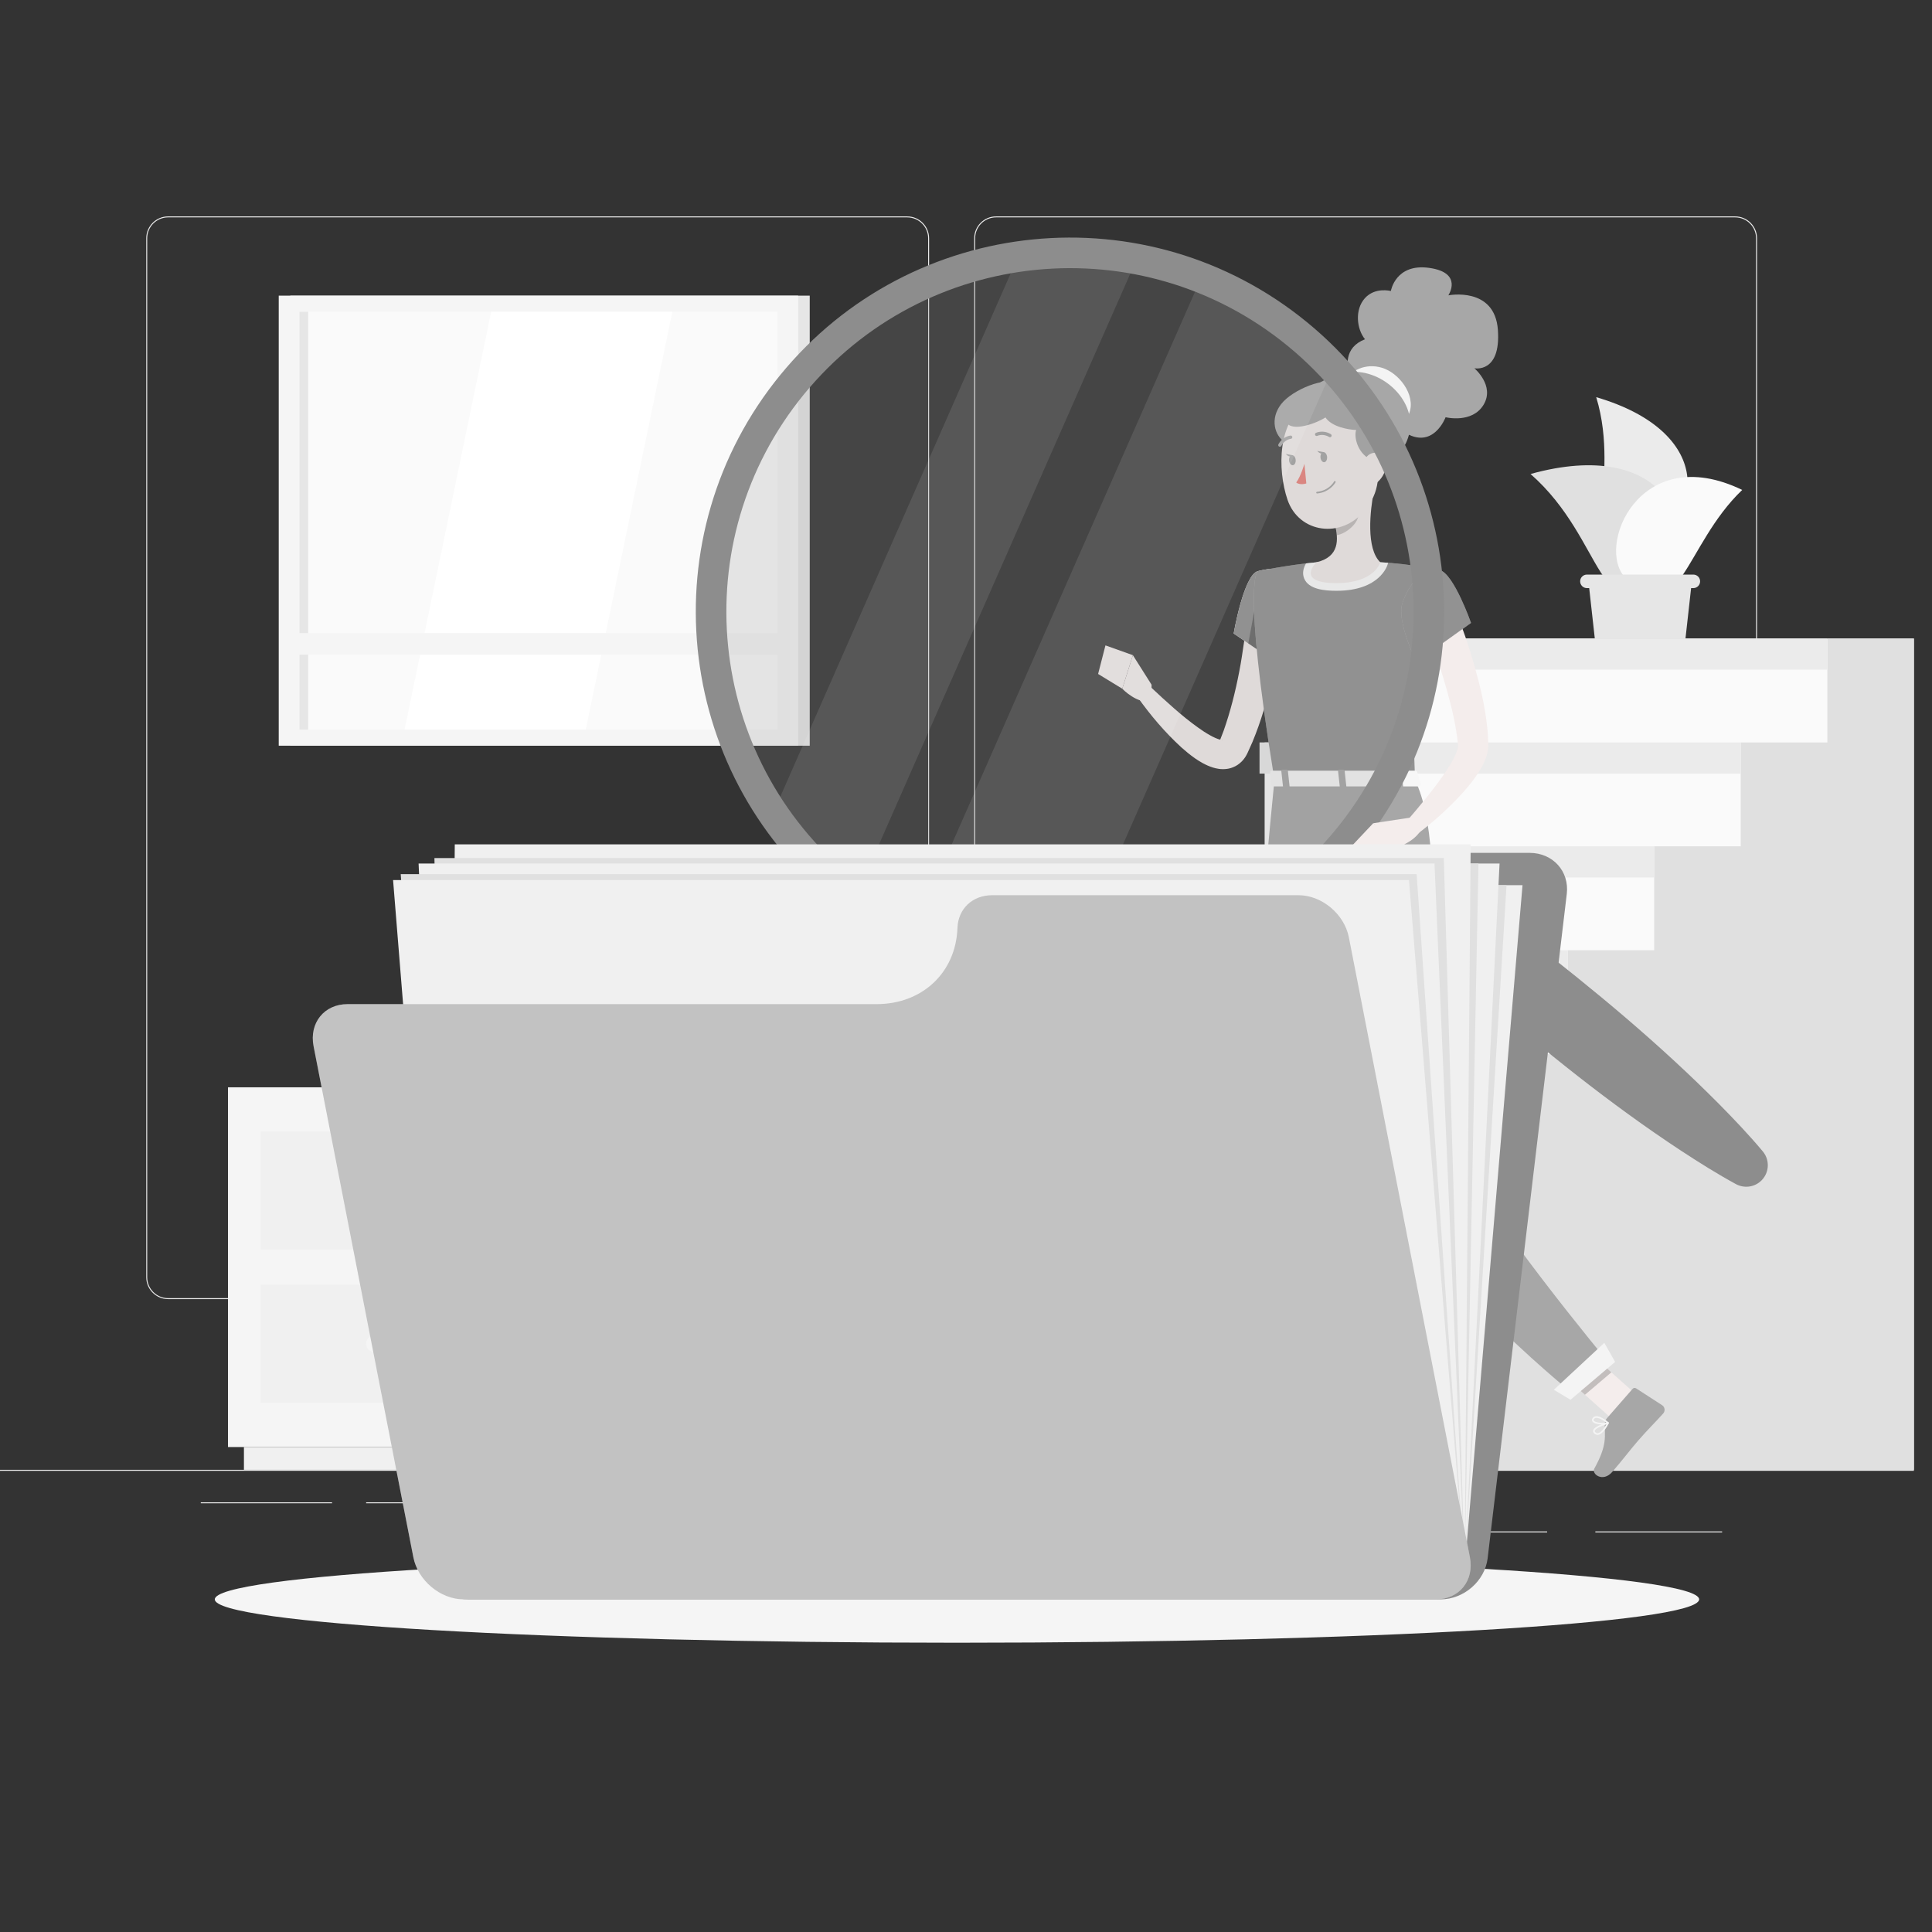 <svg width="77" height="77" viewBox="0 0 77 77" fill="none" xmlns="http://www.w3.org/2000/svg">
<rect x="0" y="0" width="77" height="77" fill="#333333" stroke="none"/>
<g clip-path="url(#clip0_958_1481)">
<path d="M76.279 58.58H0V58.618H76.279V58.58Z" fill="#EBEBEB"/>
<path d="M68.635 61.035H63.583V61.074H68.635V61.035Z" fill="#EBEBEB"/>
<path d="M61.661 61.035H50.859V61.074H61.661V61.035Z" fill="#EBEBEB"/>
<path d="M44.903 59.619H41.975V59.657H44.903V59.619Z" fill="#EBEBEB"/>
<path d="M13.234 59.875H8.003V59.913H13.234V59.875Z" fill="#EBEBEB"/>
<path d="M24.104 59.875H14.593V59.913H24.104V59.875Z" fill="#EBEBEB"/>
<path d="M34.348 60.519H28.732V60.557H34.348V60.519Z" fill="#EBEBEB"/>
<path d="M36.158 51.776H6.7C6.22 51.776 5.829 51.385 5.829 50.905V9.496C5.829 9.016 6.22 8.625 6.7 8.625H36.158C36.639 8.625 37.029 9.016 37.029 9.496V50.905C37.029 51.385 36.639 51.776 36.158 51.776ZM6.7 8.664C6.241 8.664 5.867 9.037 5.867 9.496V50.905C5.867 51.364 6.241 51.738 6.7 51.738H36.158C36.618 51.738 36.991 51.364 36.991 50.905V9.496C36.991 9.037 36.618 8.664 36.158 8.664L6.7 8.664Z" fill="#EBEBEB"/>
<path d="M69.156 51.776H39.697C39.217 51.776 38.827 51.385 38.827 50.905V9.496C38.827 9.016 39.217 8.625 39.697 8.625H69.156C69.636 8.625 70.027 9.016 70.027 9.496V50.905C70.027 51.385 69.636 51.776 69.156 51.776ZM39.697 8.664C39.238 8.664 38.865 9.037 38.865 9.496V50.905C38.865 51.364 39.238 51.738 39.697 51.738H69.156C69.615 51.738 69.988 51.364 69.988 50.905V9.496C69.988 9.037 69.615 8.664 69.156 8.664L39.697 8.664Z" fill="#EBEBEB"/>
<path d="M11.57 29.72L32.272 29.72V11.783L11.57 11.783L11.57 29.72Z" fill="#E6E6E6"/>
<path d="M11.109 29.72L31.811 29.72L31.811 11.783L11.109 11.783L11.109 29.72Z" fill="#F5F5F5"/>
<path d="M30.985 29.079L30.985 12.425L11.935 12.425L11.935 29.079L30.985 29.079Z" fill="#FAFAFA"/>
<path d="M23.345 29.079L26.796 12.425H19.576L16.124 29.079H23.345Z" fill="white"/>
<path d="M12.283 29.079L12.283 12.425H11.935L11.935 29.079H12.283Z" fill="#E6E6E6"/>
<path d="M11.451 26.093L31.47 26.093V25.232L11.451 25.232V26.093Z" fill="#F5F5F5"/>
<path d="M31.312 57.672H34.617V43.336H31.312V57.672Z" fill="#F0F0F0"/>
<path d="M9.722 58.58H33.983V57.672H9.722V58.58Z" fill="#F0F0F0"/>
<path d="M31.312 43.335H9.087V57.672H31.312V43.335Z" fill="#F5F5F5"/>
<path d="M30.012 45.1H10.386V49.802H30.012V45.1Z" fill="#F0F0F0"/>
<path d="M30.012 51.205H10.386V55.907H30.012V51.205Z" fill="#F0F0F0"/>
<path d="M14.91 47.773H25.489C25.666 47.773 25.811 47.628 25.811 47.451C25.811 47.274 25.666 47.129 25.489 47.129H14.91C14.732 47.129 14.587 47.274 14.587 47.451C14.587 47.628 14.732 47.773 14.91 47.773Z" fill="#F5F5F5"/>
<path d="M14.91 53.879H25.489C25.666 53.879 25.811 53.733 25.811 53.556C25.811 53.379 25.666 53.234 25.489 53.234H14.91C14.732 53.234 14.587 53.379 14.587 53.556C14.587 53.733 14.732 53.879 14.91 53.879Z" fill="#F5F5F5"/>
<path d="M65.848 21.158C67.73 20.639 68.374 17.224 63.617 15.829C64.666 19.264 62.565 22.062 65.848 21.158Z" fill="#EBEBEB"/>
<path d="M66.264 22.64C67.748 21.037 66.344 17.41 60.999 18.891C64.023 21.538 63.678 25.437 66.264 22.64Z" fill="#E0E0E0"/>
<path d="M64.799 23.052C63.556 21.822 65.335 17.543 69.436 19.526C67.112 21.748 66.964 25.196 64.799 23.052Z" fill="#FAFAFA"/>
<path d="M63.561 25.448H67.175L67.448 23.003H63.289L63.561 25.448Z" fill="#E6E6E6"/>
<path d="M63.247 23.439H67.488C67.637 23.439 67.758 23.319 67.758 23.169C67.758 23.02 67.637 22.9 67.488 22.9H63.247C63.098 22.9 62.977 23.02 62.977 23.169C62.977 23.319 63.098 23.439 63.247 23.439Z" fill="#E6E6E6"/>
<path d="M33.152 54.438V50.297H36.602V46.155H40.052V42.014H43.502V37.872H46.952V33.731H50.402V29.59H53.852V25.448H57.303H76.278V58.58H33.152H29.702V54.438H33.152Z" fill="#FAFAFA"/>
<path d="M52.128 54.438V50.297H55.578V46.155H59.028V42.014H62.478V37.872H65.928V33.731H69.378V29.59H72.829V25.448H76.279V29.59V58.58H52.128H48.678V54.438H52.128Z" fill="#E0E0E0"/>
<path d="M48.678 54.438H29.498V55.681H48.678V54.438Z" fill="#EBEBEB"/>
<path d="M52.128 50.297H32.949V51.539H52.128V50.297Z" fill="#EBEBEB"/>
<path d="M55.578 46.155H36.399V47.398H55.578V46.155Z" fill="#EBEBEB"/>
<path d="M59.028 42.014H39.849V43.256H59.028V42.014Z" fill="#EBEBEB"/>
<path d="M62.478 37.872H43.299V39.114H62.478V37.872Z" fill="#EBEBEB"/>
<path d="M65.928 33.731H46.749V34.974H65.928V33.731Z" fill="#EBEBEB"/>
<path d="M69.378 29.589H50.199V30.832H69.378V29.589Z" fill="#EBEBEB"/>
<path d="M72.828 25.448H53.649V26.69H72.828V25.448Z" fill="#EBEBEB"/>
<path d="M38.14 65.471C54.476 65.471 67.719 64.697 67.719 63.743C67.719 62.789 54.476 62.016 38.14 62.016C21.804 62.016 8.561 62.789 8.561 63.743C8.561 64.697 21.804 65.471 38.14 65.471Z" fill="#F5F5F5"/>
<path d="M51.06 24.441C51.034 24.899 50.98 25.319 50.921 25.754C50.861 26.186 50.78 26.614 50.688 27.041C50.508 27.895 50.26 28.743 49.918 29.569L49.78 29.877L49.745 29.954L49.728 29.992C49.723 30.005 49.718 30.015 49.705 30.041C49.662 30.127 49.607 30.217 49.529 30.306C49.45 30.393 49.352 30.477 49.237 30.536C49.124 30.595 48.999 30.634 48.888 30.646C48.661 30.673 48.484 30.633 48.334 30.588C48.039 30.492 47.827 30.359 47.626 30.223C47.429 30.084 47.253 29.938 47.084 29.788C46.421 29.178 45.869 28.525 45.36 27.815L45.867 27.387C46.164 27.669 46.474 27.953 46.784 28.224C47.093 28.497 47.412 28.755 47.733 28.986C47.893 29.102 48.056 29.209 48.215 29.298C48.371 29.387 48.533 29.46 48.645 29.482C48.698 29.493 48.735 29.486 48.718 29.483C48.703 29.476 48.635 29.508 48.621 29.526C48.612 29.534 48.612 29.533 48.614 29.524L48.663 29.396L48.77 29.119C49.034 28.367 49.234 27.578 49.388 26.776C49.468 26.376 49.525 25.97 49.585 25.565C49.643 25.163 49.69 24.744 49.725 24.358L51.06 24.441Z" fill="#F4EDEC"/>
<path d="M50.136 22.763C49.568 22.908 49.17 25.248 49.17 25.248L50.737 26.313C50.737 26.313 52.239 23.953 51.801 23.328C51.346 22.677 50.966 22.552 50.136 22.763Z" fill="#F4F4F4"/>
<path d="M50.136 22.763C49.568 22.908 49.17 25.248 49.17 25.248L50.737 26.313C50.737 26.313 52.239 23.953 51.801 23.328C51.346 22.677 50.966 22.552 50.136 22.763Z" fill="#F4F4F4"/>
<path opacity="0.4" d="M50.136 22.763C49.568 22.908 49.17 25.248 49.17 25.248L50.737 26.313C50.737 26.313 52.239 23.953 51.801 23.328C51.346 22.677 50.966 22.552 50.136 22.763Z" fill="black"/>
<path opacity="0.3" d="M50.187 23.286L49.751 25.644L50.631 26.241L50.187 23.286Z" fill="black"/>
<path d="M45.896 27.289L45.151 26.112L44.728 27.449C44.728 27.449 45.34 28.09 45.892 27.937L45.896 27.289Z" fill="#F4EDEC"/>
<path d="M44.058 25.722L43.765 26.861L44.728 27.449L45.151 26.112L44.058 25.722Z" fill="#F4EDEC"/>
<path d="M53.212 62.143H51.832L51.74 58.949H53.12L53.212 62.143Z" fill="#F4EDEC"/>
<path d="M65.385 55.735L64.334 56.629L61.928 54.481L62.979 53.588L65.385 55.735Z" fill="#F4EDEC"/>
<path d="M64.046 56.522L65.065 55.355C65.102 55.312 65.162 55.303 65.209 55.334L66.248 56.007C66.356 56.077 66.374 56.239 66.287 56.335C65.925 56.736 65.73 56.911 65.281 57.425C65.005 57.74 64.635 58.23 64.254 58.666C63.882 59.093 63.422 58.749 63.541 58.533C64.078 57.566 63.948 57.227 63.958 56.751C63.959 56.665 63.991 56.584 64.046 56.522Z" fill="#A7A7A7"/>
<path d="M51.785 61.983H53.335C53.392 61.983 53.437 62.022 53.445 62.077L53.622 63.304C53.64 63.431 53.531 63.551 53.401 63.549C52.86 63.54 52.6 63.508 51.919 63.508C51.499 63.508 50.632 63.551 50.053 63.551C49.487 63.551 49.443 62.979 49.684 62.927C50.765 62.694 51.191 62.374 51.555 62.068C51.62 62.013 51.703 61.983 51.785 61.983Z" fill="#A7A7A7"/>
<path opacity="0.2" d="M51.741 58.95L51.788 60.596H53.168L53.121 58.95H51.741Z" fill="black"/>
<path opacity="0.2" d="M62.98 53.588L61.928 54.482L63.169 55.588L64.221 54.695L62.98 53.588Z" fill="black"/>
<path d="M50.136 22.763C50.136 22.763 49.479 22.994 50.795 31.089C53.019 31.089 55.316 31.089 56.398 31.089C56.304 28.809 56.301 27.403 57.391 22.723C57.391 22.723 56.217 22.468 55.012 22.41C54.069 22.364 53.297 22.334 52.468 22.41C51.375 22.509 50.136 22.763 50.136 22.763Z" fill="#F4F4F4"/>
<path opacity="0.4" d="M50.136 22.763C50.136 22.763 49.479 22.994 50.795 31.089C53.019 31.089 55.316 31.089 56.398 31.089C56.304 28.809 56.301 27.403 57.391 22.723C57.391 22.723 56.217 22.468 55.012 22.41C54.069 22.364 53.297 22.334 52.468 22.41C51.375 22.509 50.136 22.763 50.136 22.763Z" fill="black"/>
<path d="M55.012 22.409C54.069 22.365 53.297 22.335 52.467 22.411C52.33 22.423 52.19 22.438 52.051 22.455C51.958 22.615 51.888 22.83 51.975 23.05C52.153 23.494 52.797 23.546 53.267 23.546C55.001 23.546 55.294 22.533 55.306 22.49L55.323 22.429C55.22 22.422 55.116 22.414 55.012 22.409Z" fill="white"/>
<path d="M54.76 19.545C54.6 20.364 54.439 21.864 55.012 22.41C55.012 22.41 54.788 23.24 53.267 23.24C51.595 23.24 52.468 22.41 52.468 22.41C53.381 22.192 53.357 21.515 53.198 20.879L54.76 19.545Z" fill="#F4EDEC"/>
<path opacity="0.2" d="M54.123 20.089L53.199 20.878C53.237 21.028 53.267 21.181 53.277 21.329C53.626 21.279 54.105 20.896 54.142 20.531C54.16 20.349 54.153 20.174 54.123 20.089Z" fill="black"/>
<path d="M53.809 15.093C53.667 14.614 53.545 13.856 54.402 13.521C54.068 13.112 53.987 12.343 54.396 11.886C54.806 11.43 55.433 11.598 55.433 11.598C55.433 11.598 55.616 10.483 56.972 10.678C58.328 10.874 57.724 11.771 57.724 11.771C57.724 11.771 59.575 11.405 59.699 13.148C59.823 14.892 58.76 14.677 58.76 14.677C58.76 14.677 59.586 15.369 59.129 16.13C58.672 16.892 57.614 16.629 57.614 16.629C57.614 16.629 57.116 17.974 55.945 17.209C54.773 16.444 53.809 15.093 53.809 15.093Z" fill="#A7A7A7"/>
<path d="M51.06 16.106C50.602 16.697 50.804 17.367 51.209 17.625C52.193 18.254 53.616 15.619 53.246 15.303C52.876 14.988 51.519 15.515 51.06 16.106Z" fill="#A7A7A7"/>
<path d="M55.194 14.699C54.546 14.438 53.891 14.711 53.686 15.105C53.187 16.064 55.452 17.793 56.108 16.593C56.498 15.881 55.861 14.968 55.194 14.699Z" fill="#F4F4F4"/>
<path d="M54.917 17.63C54.964 18.998 55.013 19.576 54.393 20.34C53.461 21.49 51.77 21.248 51.315 19.921C50.906 18.727 50.898 16.69 52.177 16.021C53.438 15.362 54.871 16.262 54.917 17.63Z" fill="#F4EDEC"/>
<path d="M54.714 18.352C54.109 18.125 53.951 17.412 54.05 17.138C53.748 17.125 53.078 17.016 52.827 16.637C52.351 16.937 51.345 17.247 51.236 16.74C51.127 16.234 52.645 14.926 53.792 14.825C55.156 14.706 56.502 16.047 56.154 17.329C55.806 18.611 54.714 18.352 54.714 18.352Z" fill="#A7A7A7"/>
<path d="M50.795 31.089C50.795 31.089 49.707 41.716 49.797 45.922C49.891 50.298 51.495 60.278 51.495 60.278H53.36C53.36 60.278 53.065 50.554 53.23 46.256C53.41 41.572 54.898 31.089 54.898 31.089H50.795V31.089Z" fill="#A7A7A7"/>
<path d="M53.522 60.345H51.334L51.173 59.647L53.624 59.561L53.522 60.345Z" fill="#F4F4F4"/>
<path opacity="0.2" d="M53.212 33.734C51.836 36.502 52.936 41.552 53.422 43.431C53.672 40.609 54.093 37.16 54.421 34.627C54.212 33.194 53.847 32.458 53.212 33.734Z" fill="black"/>
<path d="M52.274 31.09C52.274 31.09 53.544 42.137 54.502 45.684C55.64 49.895 62.708 55.562 62.708 55.562L64.141 54.344C64.141 54.344 59.019 48.188 58.149 45.969C56.292 41.235 57.881 34.179 56.397 31.09H52.274Z" fill="#A7A7A7"/>
<path d="M64.371 54.278L62.593 55.788L61.928 55.39L63.94 53.519L64.371 54.278Z" fill="#F4F4F4"/>
<path d="M52.891 18.208C52.901 18.319 52.851 18.414 52.779 18.421C52.706 18.428 52.639 18.344 52.628 18.233C52.618 18.122 52.668 18.027 52.74 18.02C52.812 18.013 52.88 18.097 52.891 18.208Z" fill="#A7A7A7"/>
<path d="M51.639 18.328C51.649 18.439 51.599 18.534 51.527 18.541C51.454 18.548 51.387 18.464 51.376 18.353C51.366 18.242 51.416 18.147 51.488 18.14C51.561 18.133 51.628 18.217 51.639 18.328Z" fill="#A7A7A7"/>
<path d="M51.52 18.143L51.247 18.092C51.247 18.092 51.403 18.286 51.52 18.143Z" fill="#A7A7A7"/>
<path d="M51.988 18.486C51.988 18.486 51.846 18.981 51.661 19.231C51.82 19.353 52.063 19.267 52.063 19.267L51.988 18.486Z" fill="#ED847E"/>
<path d="M52.679 19.633C52.622 19.648 52.561 19.66 52.494 19.667C52.476 19.668 52.461 19.655 52.459 19.637C52.457 19.619 52.47 19.603 52.488 19.601C52.974 19.555 53.169 19.194 53.171 19.19C53.179 19.174 53.199 19.168 53.215 19.176C53.231 19.184 53.237 19.204 53.229 19.22C53.221 19.234 53.065 19.525 52.679 19.633Z" fill="#A7A7A7"/>
<path d="M55.24 18.581C55.207 18.863 55.047 19.104 54.862 19.245C54.583 19.459 54.314 19.241 54.282 18.91C54.254 18.612 54.365 18.142 54.697 18.059C55.024 17.977 55.277 18.259 55.24 18.581Z" fill="#F4EDEC"/>
<path d="M53.024 17.423C53.007 17.428 52.989 17.426 52.973 17.416C52.723 17.266 52.506 17.369 52.503 17.37C52.471 17.385 52.432 17.372 52.416 17.34C52.4 17.307 52.413 17.268 52.446 17.252C52.457 17.247 52.73 17.118 53.04 17.304C53.071 17.323 53.081 17.363 53.063 17.394C53.053 17.409 53.04 17.419 53.024 17.423Z" fill="#A7A7A7"/>
<path d="M51.026 17.803C51.011 17.807 50.993 17.806 50.978 17.798C50.946 17.78 50.934 17.741 50.951 17.709C51.122 17.391 51.422 17.361 51.435 17.36C51.471 17.357 51.502 17.384 51.505 17.42C51.508 17.456 51.482 17.487 51.446 17.49C51.434 17.491 51.202 17.517 51.066 17.771C51.058 17.787 51.043 17.798 51.026 17.803Z" fill="#A7A7A7"/>
<path d="M57.963 24.212C58.28 24.984 58.54 25.747 58.766 26.54C58.989 27.331 59.184 28.135 59.273 28.987C59.299 29.197 59.306 29.418 59.316 29.635L59.317 29.656V29.69L59.315 29.76C59.312 29.804 59.308 29.849 59.301 29.889C59.289 29.973 59.27 30.046 59.25 30.116C59.208 30.253 59.155 30.372 59.1 30.483C58.874 30.916 58.605 31.246 58.327 31.564C57.761 32.19 57.159 32.732 56.501 33.231L56.054 32.741C56.562 32.149 57.075 31.539 57.509 30.917C57.722 30.608 57.928 30.286 58.044 29.995C58.071 29.924 58.092 29.856 58.104 29.802C58.109 29.775 58.113 29.751 58.112 29.734C58.113 29.725 58.112 29.72 58.112 29.715C58.112 29.712 58.11 29.712 58.11 29.71L58.108 29.69C58.088 29.509 58.074 29.33 58.039 29.145C57.925 28.41 57.716 27.66 57.493 26.919C57.259 26.181 56.998 25.431 56.724 24.718L57.963 24.212Z" fill="#F4EDEC"/>
<path d="M57.391 22.723C57.952 22.894 58.627 24.827 58.627 24.827L56.449 26.384C56.449 26.384 55.655 24.77 55.89 24.045C56.136 23.289 56.751 22.529 57.391 22.723Z" fill="#F4F4F4"/>
<path opacity="0.4" d="M57.391 22.723C57.952 22.894 58.627 24.827 58.627 24.827L56.449 26.384C56.449 26.384 55.655 24.77 55.89 24.045C56.136 23.289 56.751 22.529 57.391 22.723Z" fill="black"/>
<path d="M63.669 57.187C63.615 57.187 63.566 57.162 63.523 57.112C63.486 57.07 63.489 57.03 63.497 57.003C63.547 56.835 64.027 56.697 64.081 56.682C64.094 56.678 64.107 56.683 64.115 56.693C64.123 56.703 64.125 56.717 64.119 56.729C64.033 56.891 63.864 57.166 63.689 57.186C63.682 57.187 63.676 57.187 63.669 57.187ZM64.023 56.767C63.833 56.828 63.586 56.933 63.559 57.022C63.556 57.033 63.554 57.049 63.572 57.07C63.606 57.109 63.642 57.126 63.682 57.121C63.776 57.11 63.901 56.98 64.023 56.767Z" fill="#F4F4F4"/>
<path d="M63.871 56.773C63.712 56.773 63.533 56.741 63.472 56.661C63.453 56.637 63.429 56.587 63.475 56.519C63.505 56.475 63.547 56.45 63.599 56.443C63.797 56.418 64.098 56.678 64.111 56.689C64.12 56.696 64.124 56.708 64.121 56.719C64.119 56.731 64.111 56.74 64.1 56.744C64.048 56.762 63.963 56.773 63.871 56.773ZM63.628 56.507C63.621 56.507 63.614 56.507 63.608 56.508C63.574 56.513 63.548 56.528 63.529 56.555C63.506 56.59 63.514 56.609 63.523 56.622C63.583 56.698 63.854 56.727 64.019 56.698C63.92 56.621 63.747 56.507 63.628 56.507Z" fill="#F4F4F4"/>
<path d="M51.267 62.225C51.13 62.225 51.004 62.204 50.933 62.14C50.888 62.1 50.868 62.046 50.873 61.981C50.877 61.942 50.896 61.912 50.929 61.894C51.098 61.801 51.648 62.082 51.71 62.114C51.722 62.121 51.729 62.134 51.727 62.148C51.725 62.162 51.715 62.173 51.701 62.176C51.584 62.199 51.419 62.225 51.267 62.225ZM51.021 61.94C50.996 61.94 50.975 61.943 50.96 61.951C50.947 61.959 50.94 61.97 50.939 61.987C50.935 62.031 50.947 62.065 50.976 62.092C51.06 62.167 51.287 62.18 51.593 62.129C51.403 62.038 51.152 61.94 51.021 61.94Z" fill="#F4F4F4"/>
<path d="M51.695 62.176C51.69 62.176 51.686 62.175 51.681 62.173C51.517 62.099 51.192 61.802 51.217 61.645C51.223 61.608 51.249 61.562 51.34 61.553C51.407 61.547 51.468 61.565 51.521 61.609C51.694 61.754 51.726 62.125 51.727 62.141C51.728 62.153 51.723 62.164 51.714 62.17C51.708 62.174 51.702 62.176 51.695 62.176ZM51.366 61.617C51.36 61.617 51.353 61.617 51.347 61.618C51.287 61.624 51.283 61.648 51.282 61.656C51.267 61.75 51.487 61.984 51.655 62.085C51.639 61.977 51.593 61.754 51.479 61.66C51.445 61.631 51.408 61.617 51.366 61.617Z" fill="#F4F4F4"/>
<path d="M56.481 30.76L56.625 31.262C56.644 31.3 56.598 31.34 56.533 31.34H50.767C50.717 31.34 50.675 31.315 50.672 31.284L50.621 30.782C50.618 30.747 50.662 30.718 50.717 30.718H56.39C56.432 30.718 56.469 30.735 56.481 30.76Z" fill="#F4F4F4"/>
<path opacity="0.3" d="M56.481 30.76L56.625 31.262C56.644 31.3 56.598 31.34 56.533 31.34H50.767C50.717 31.34 50.675 31.315 50.672 31.284L50.621 30.782C50.618 30.747 50.662 30.718 50.717 30.718H56.39C56.432 30.718 56.469 30.735 56.481 30.76Z" fill="white"/>
<path d="M55.719 31.395H55.871C55.902 31.395 55.925 31.379 55.923 31.36L55.851 30.709C55.849 30.69 55.823 30.674 55.793 30.674H55.641C55.611 30.674 55.587 30.69 55.59 30.709L55.661 31.36C55.663 31.379 55.689 31.395 55.719 31.395Z" fill="#A7A7A7"/>
<path d="M51.195 31.395H51.347C51.377 31.395 51.4 31.379 51.398 31.36L51.327 30.709C51.325 30.69 51.298 30.674 51.268 30.674H51.116C51.086 30.674 51.063 30.69 51.065 30.709L51.136 31.36C51.138 31.379 51.165 31.395 51.195 31.395Z" fill="#A7A7A7"/>
<path d="M53.457 31.395H53.609C53.639 31.395 53.663 31.379 53.66 31.36L53.589 30.709C53.587 30.69 53.561 30.674 53.531 30.674H53.379C53.348 30.674 53.325 30.69 53.327 30.709L53.398 31.36C53.401 31.379 53.427 31.395 53.457 31.395Z" fill="#A7A7A7"/>
<path d="M52.772 18.023L52.499 17.972C52.499 17.972 52.655 18.166 52.772 18.023Z" fill="#A7A7A7"/>
<path opacity="0.2" d="M47.723 37.45C40.506 40.255 32.381 36.679 29.576 29.461C26.771 22.243 30.349 14.119 37.566 11.314C44.783 8.509 52.909 12.085 55.714 19.303C58.519 26.521 54.941 34.645 47.723 37.45Z" fill="#8D8D8D"/>
<path opacity="0.1" d="M45.185 10.593L34.19 35.568C34.02 35.44 33.853 35.307 33.688 35.172C32.64 34.304 31.712 33.278 30.943 32.108L30.942 32.107L40.44 10.535C42.038 10.278 43.642 10.307 45.185 10.593Z" fill="white"/>
<path opacity="0.1" d="M53.002 14.926L42.664 38.406C40.498 38.409 38.38 37.907 36.47 36.969L47.759 11.329C49.74 12.103 51.541 13.327 53.002 14.926Z" fill="white"/>
<path d="M31.104 14.937C36.32 8.563 45.716 7.625 52.09 12.841C58.464 18.057 59.402 27.453 54.186 33.827C48.969 40.202 39.573 41.14 33.199 35.924C26.825 30.708 25.887 21.312 31.104 14.937ZM53.243 33.055C58.032 27.203 57.172 18.575 51.318 13.784C45.464 8.994 36.837 9.857 32.047 15.709C27.257 21.562 28.117 30.191 33.971 34.981C39.825 39.772 48.452 38.908 53.243 33.055Z" fill="#8D8D8D"/>
<path d="M54.559 33.002C56.028 33.879 57.425 34.843 58.798 35.838C60.171 36.832 61.509 37.869 62.827 38.932C64.144 39.994 65.435 41.089 66.681 42.238C67.306 42.811 67.916 43.401 68.516 44.004C69.114 44.61 69.702 45.227 70.255 45.887C70.56 46.251 70.513 46.792 70.149 47.097C69.871 47.33 69.487 47.356 69.186 47.193C68.43 46.782 67.709 46.326 66.997 45.86C66.287 45.392 65.588 44.91 64.903 44.411C63.53 43.417 62.201 42.368 60.899 41.287C59.597 40.206 58.316 39.099 57.069 37.95C55.823 36.801 54.601 35.621 53.451 34.355C53.123 33.994 53.149 33.435 53.511 33.106C53.806 32.839 54.233 32.808 54.559 33.002Z" fill="#8D8D8D"/>
<path d="M56.2 32.587L54.727 32.811L55.782 33.736C55.782 33.736 56.614 33.434 56.696 32.866L56.2 32.587Z" fill="#F4EDEC"/>
<path d="M53.931 33.656L54.856 34.382L55.987 33.644L54.727 32.812L53.931 33.656Z" fill="#F4EDEC"/>
<path d="M46.963 35.262C47.227 34.518 47.968 33.991 48.749 33.991H60.962C61.888 33.991 62.552 34.724 62.444 35.629L59.29 62.105C59.183 63.009 58.344 63.742 57.418 63.742H18.665C17.738 63.742 17.074 63.009 17.182 62.105L19.831 39.866C19.939 38.961 20.777 38.228 21.704 38.228H42.791C44.617 38.228 46.347 36.998 46.963 35.262Z" fill="#8D8D8D"/>
<path d="M17.884 62.523H58.373L60.68 35.279H20.191L17.884 62.523Z" fill="#F0F0F0"/>
<path d="M17.884 62.523H58.373L60.043 35.279H20.191L17.884 62.523Z" fill="#E0E0E0"/>
<path d="M17.884 62.523H58.373L59.765 34.415H19.276L17.884 62.523Z" fill="#F0F0F0"/>
<path d="M17.884 62.523H58.373L58.924 34.415H19.276L17.884 62.523Z" fill="#E0E0E0"/>
<path d="M17.884 62.523H58.373L58.614 33.652H18.125L17.884 62.523Z" fill="#F0F0F0"/>
<path d="M17.885 62.523H58.374L57.543 34.199H17.314L17.885 62.523Z" fill="#E0E0E0"/>
<path d="M17.885 62.523H58.374L57.172 34.415H16.683L17.885 62.523Z" fill="#F0F0F0"/>
<path d="M17.885 62.523H58.374L56.46 34.839H15.971L17.885 62.523Z" fill="#E0E0E0"/>
<path d="M17.885 62.523H58.374L56.155 35.076H15.666L17.885 62.523Z" fill="#F0F0F0"/>
<path d="M38.16 36.981C38.187 36.219 38.76 35.679 39.541 35.679H51.753C52.68 35.679 53.578 36.43 53.759 37.357L58.583 62.064C58.764 62.991 58.16 63.742 57.233 63.742H18.48C17.553 63.742 16.655 62.991 16.474 62.064L12.498 41.698C12.317 40.772 12.921 40.02 13.848 40.02H34.935C36.761 40.02 38.098 38.76 38.16 36.981Z" fill="#F2F2F2"/>
<path opacity="0.2" d="M38.16 36.981C38.187 36.219 38.76 35.679 39.541 35.679H51.753C52.68 35.679 53.578 36.43 53.759 37.357L58.583 62.064C58.764 62.991 58.16 63.742 57.233 63.742H18.48C17.553 63.742 16.655 62.991 16.474 62.064L12.498 41.698C12.317 40.772 12.921 40.02 13.848 40.02H34.935C36.761 40.02 38.098 38.76 38.16 36.981Z" fill="black"/>
</g>
<defs>
<clipPath id="clip0_958_1481">
<rect width="76.279" height="76.279" fill="white" transform="translate(0 0.243)"/>
</clipPath>
</defs>
</svg>

